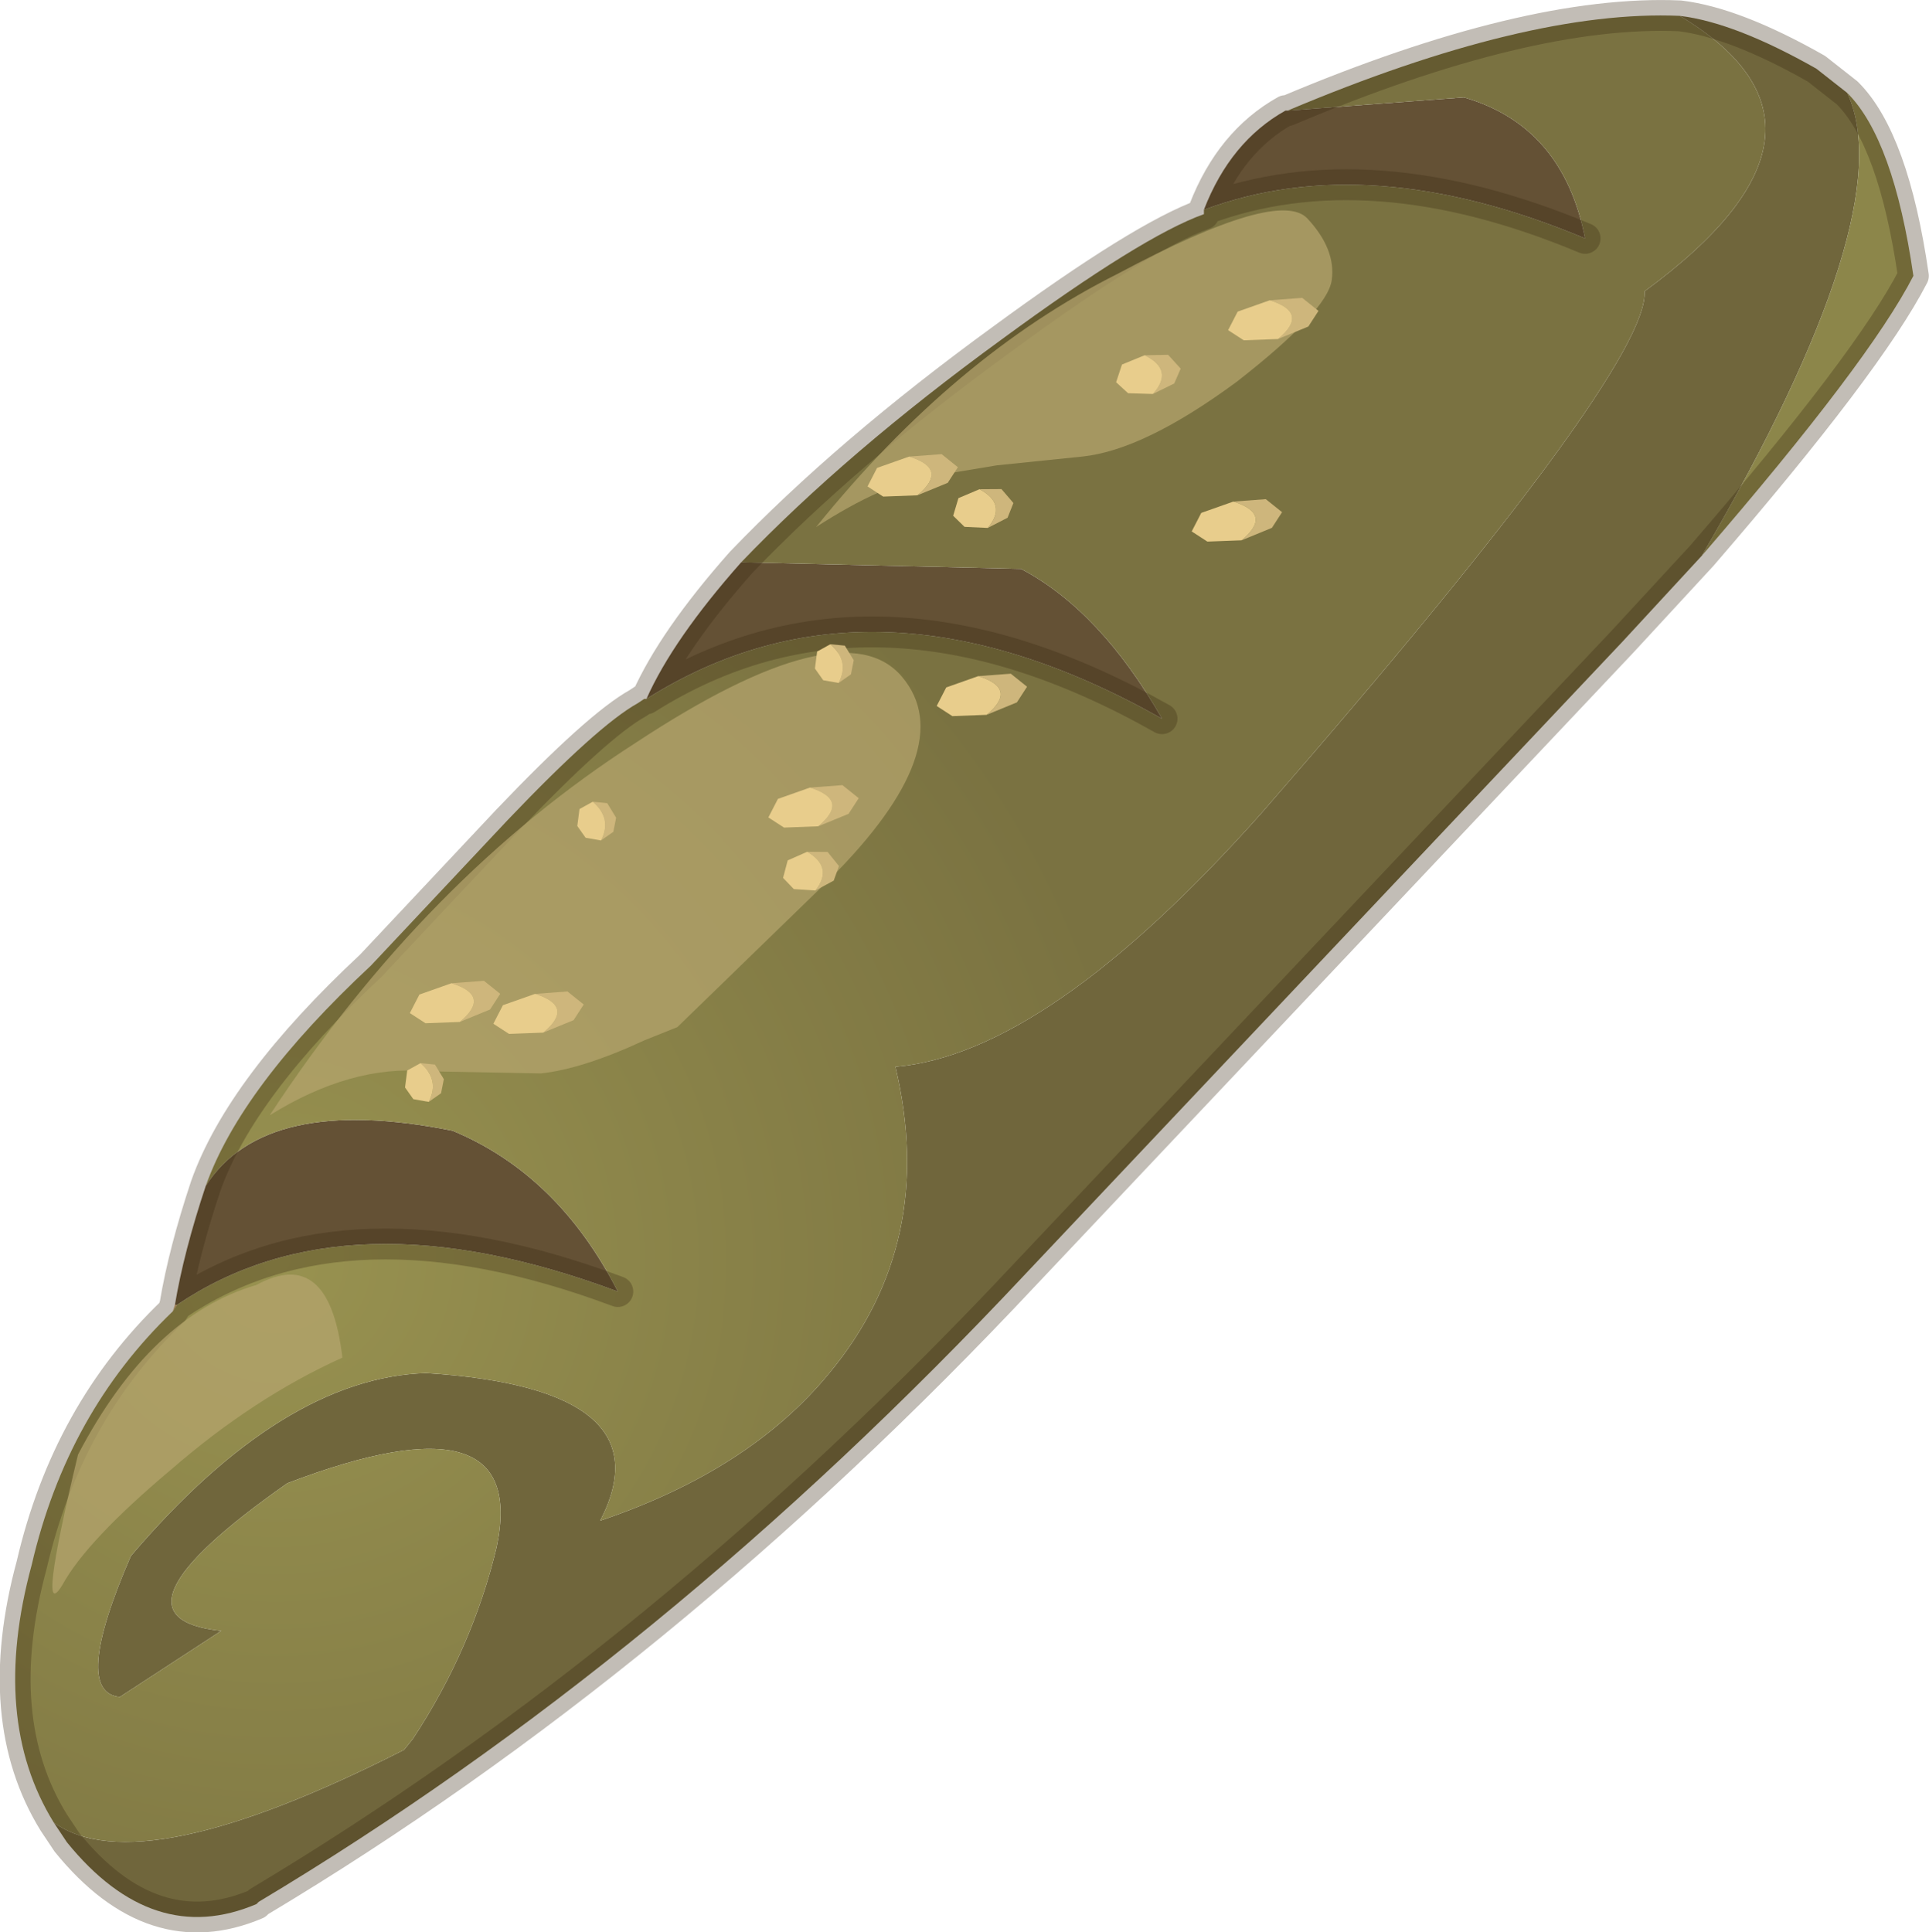<svg viewBox="0 0 43.774 43.852" xmlns="http://www.w3.org/2000/svg" xmlns:xlink="http://www.w3.org/1999/xlink"><g transform="translate(-253.08 -178.54)"><use transform="translate(253.05 178.55)" width="43.8" height="43.85" xlink:href="#a"/><use transform="matrix(1.116 .011 -.011 1.116 262.35 184.95)" width="18.6" height="16.75" xlink:href="#b"/></g><defs><g id="a"><path d="m282.3 181.05 4-.3q2.25.65 2.75 3.2-4.9-2.05-8.65-.65.6-1.55 1.85-2.25h.05m-12.4 10.25 6.35.15q1.8.95 3.2 3.4-6.55-3.7-11.7-.45.6-1.35 2.15-3.1m-12.15 14.15q1.35-2.1 5.6-1.25 2.4 1 3.75 3.65-6.15-2.3-10 .3h-.05q.2-1.2.7-2.7" fill="#645135" fill-rule="evenodd" transform="translate(-253.05 -178.55)"/><path d="M295 180.65q1.25 2.7-3.3 10.5l-1.8 1.95-13.55 14.35q-8.2 8.75-17.4 14.25l-.05.05q-2.35 1-4.3-1.4l-.3-.45q1.95 1.4 7.95-1.65l.2-.25q1.35-2.05 1.9-4.35.75-3.55-4.75-1.45-4.35 3.05-1.5 3.35l-2.3 1.5q-1.1-.1.25-3.2 3.45-4.05 6.7-4.15 5.5.35 3.95 3.35 3.4-1.15 5.2-3.35 2.45-2.95 1.5-6.95 3.45-.3 8.3-5.75 8.8-10.1 8.7-11.85 5.05-3.7.8-6.25 1.25.15 3.1 1.2l.7.55" fill="#70663c" fill-rule="evenodd" transform="translate(-253.05 -178.55)"/><path d="m257.1 208.15-.1.15.05-.15h.05" fill="#c8a06c" fill-rule="evenodd" transform="translate(-253.05 -178.55)"/><path d="M291.2 178.9q4.25 2.55-.8 6.25.1 1.75-8.7 11.85-4.85 5.45-8.3 5.75.95 4-1.5 6.95-1.8 2.2-5.2 3.35 1.55-3-3.95-3.35-3.25.1-6.7 4.15-1.35 3.1-.25 3.2l2.3-1.5q-2.85-.3 1.5-3.35 5.5-2.1 4.75 1.45-.55 2.3-1.9 4.35l-.2.25q-6 3.05-7.95 1.65-1.45-2.35-.5-5.85.8-3.45 3.2-5.75l.1-.15q3.85-2.6 10-.3-1.35-2.65-3.75-3.65-4.25-.85-5.6 1.25.8-2.25 3.75-5l3.1-3.3q2.05-2.15 2.95-2.65l.15-.1h.05q5.15-3.25 11.7.45-1.4-2.45-3.2-3.4l-6.35-.15q2.4-2.5 5.9-5.05 3.2-2.35 4.6-2.85v-.1q3.75-1.4 8.65.65-.5-2.55-2.75-3.2l-4 .3q5.45-2.3 8.9-2.15" fill="url(#c)" fill-rule="evenodd" transform="translate(-253.05 -178.55)"/><path d="M291.7 191.15q4.55-7.8 3.3-10.5 1.05 1.05 1.5 4.15-1 1.95-4.8 6.35" fill="#8c864a" fill-rule="evenodd" transform="translate(-253.05 -178.55)"/><path d="m41.95 2.1-.7-.55Q39.4.5 38.15.35m-36.9 41 .3.45q1.95 2.4 4.3 1.4l.05-.05q9.2-5.5 17.4-14.25l13.55-14.35 1.8-1.95q3.8-4.4 4.8-6.35-.45-3.1-1.5-4.15M36 5.4q-4.9-2.05-8.65-.65v.1q-1.4.5-4.6 2.85-3.5 2.55-5.9 5.05m9.55 3.55q-6.55-3.7-11.7-.45h-.05l-.15.1q-.9.5-2.95 2.65l-3.1 3.3q-2.95 2.75-3.75 5m9.35 2.4q-6.15-2.3-10 .3l-.1.15q-2.4 2.3-3.2 5.75-.95 3.5.5 5.85m26.1-36.6q.6-1.55 1.85-2.25h.05Q34.7.2 38.15.35M14.7 15.85q.6-1.35 2.15-3.1m-12.9 17L4 29.6q.2-1.2.7-2.7" fill="none" stroke="#382510" stroke-linecap="round" stroke-linejoin="round" stroke-opacity=".302" stroke-width=".7"/><path d="M274.2 189.35q-1.05.15-2.6 1.15 3.15-3.9 6.85-5.75 3.65-1.95 4.3-1.25t.55 1.4-2.15 2.3q-2.1 1.55-3.5 1.7l-1.95.2-1.5.25m-.65 4.55q1.35 1.6-1.65 4.6l-3.45 3.35-.75.3q-1.4.65-2.35.75l-2.6-.05q-1.7-.15-3.55 1 3.55-5.4 8.3-8.45 4.7-3.1 6.05-1.5m-14.65 13.8q1.65-.9 1.95 1.65-2 .9-3.9 2.55-1.9 1.6-2.45 2.6-.6 1 .35-2.95 1.65-3.15 4.05-3.85" fill="#b6a56d" fill-opacity=".722" fill-rule="evenodd" transform="translate(-253.05 -178.55)"/></g><g id="b"><use transform="matrix(.25 -.056 .13 .582 0 15.961)" width="3.15" height="1.35" xlink:href="#d"/><use transform="matrix(.582 -.13 .13 .582 .083 14.448)" width="3.15" height="1.35" xlink:href="#d"/><use transform="matrix(.582 -.13 .13 .582 1.783 14.648)" width="3.15" height="1.35" xlink:href="#d"/><use transform="matrix(.25 -.056 .13 .582 3.45 10.611)" width="3.15" height="1.35" xlink:href="#d"/><use transform="matrix(.582 -.13 .13 .582 7.333 10.398)" width="3.15" height="1.35" xlink:href="#d"/><use transform="matrix(.36 -.08 .13 .582 7.644 11.624)" width="3.15" height="1.35" xlink:href="#d"/><use transform="matrix(.582 -.13 .13 .582 15.883 4.498)" width="3.15" height="1.35" xlink:href="#d"/><use transform="matrix(.25 -.056 .13 .582 8.25 7.361)" width="3.15" height="1.35" xlink:href="#d"/><use transform="matrix(.582 -.13 .13 .582 10.733 8.098)" width="3.15" height="1.35" xlink:href="#d"/><use transform="matrix(.388 -.086 .13 .582 11.03 4.227)" width="3.15" height="1.35" xlink:href="#d"/><use transform="matrix(.582 -.13 .13 .582 9.283 3.648)" width="3.15" height="1.35" xlink:href="#d"/><use transform="matrix(.416 -.092 .13 .582 14.316 1.48)" width="3.15" height="1.35" xlink:href="#d"/><use transform="matrix(.582 -.13 .13 .582 16.583 .398)" width="3.15" height="1.35" xlink:href="#d"/></g><g id="e" fill-rule="evenodd"><path d="m1.1-.2 1.1.15.45.55-.45.45-1.1.2Q2.35.5 1.1-.2" fill="#ceb67c" transform="translate(.5 .2)"/><path d="M1.1 1.15-.05.95-.5.5l.45-.55L1.1-.2q1.25.7 0 1.35" fill="#e8cd8c" transform="translate(.5 .2)"/></g><radialGradient id="c" cx="0" cy="0" r="819.2" gradientTransform="matrix(.022 -.01 .01 .022 259.35 207.15)" gradientUnits="userSpaceOnUse"><stop stop-color="#989250" offset="0"/><stop stop-color="#7a7241" offset="1"/></radialGradient><use width="3.15" height="1.35" xlink:href="#e" id="d"/></defs></svg>